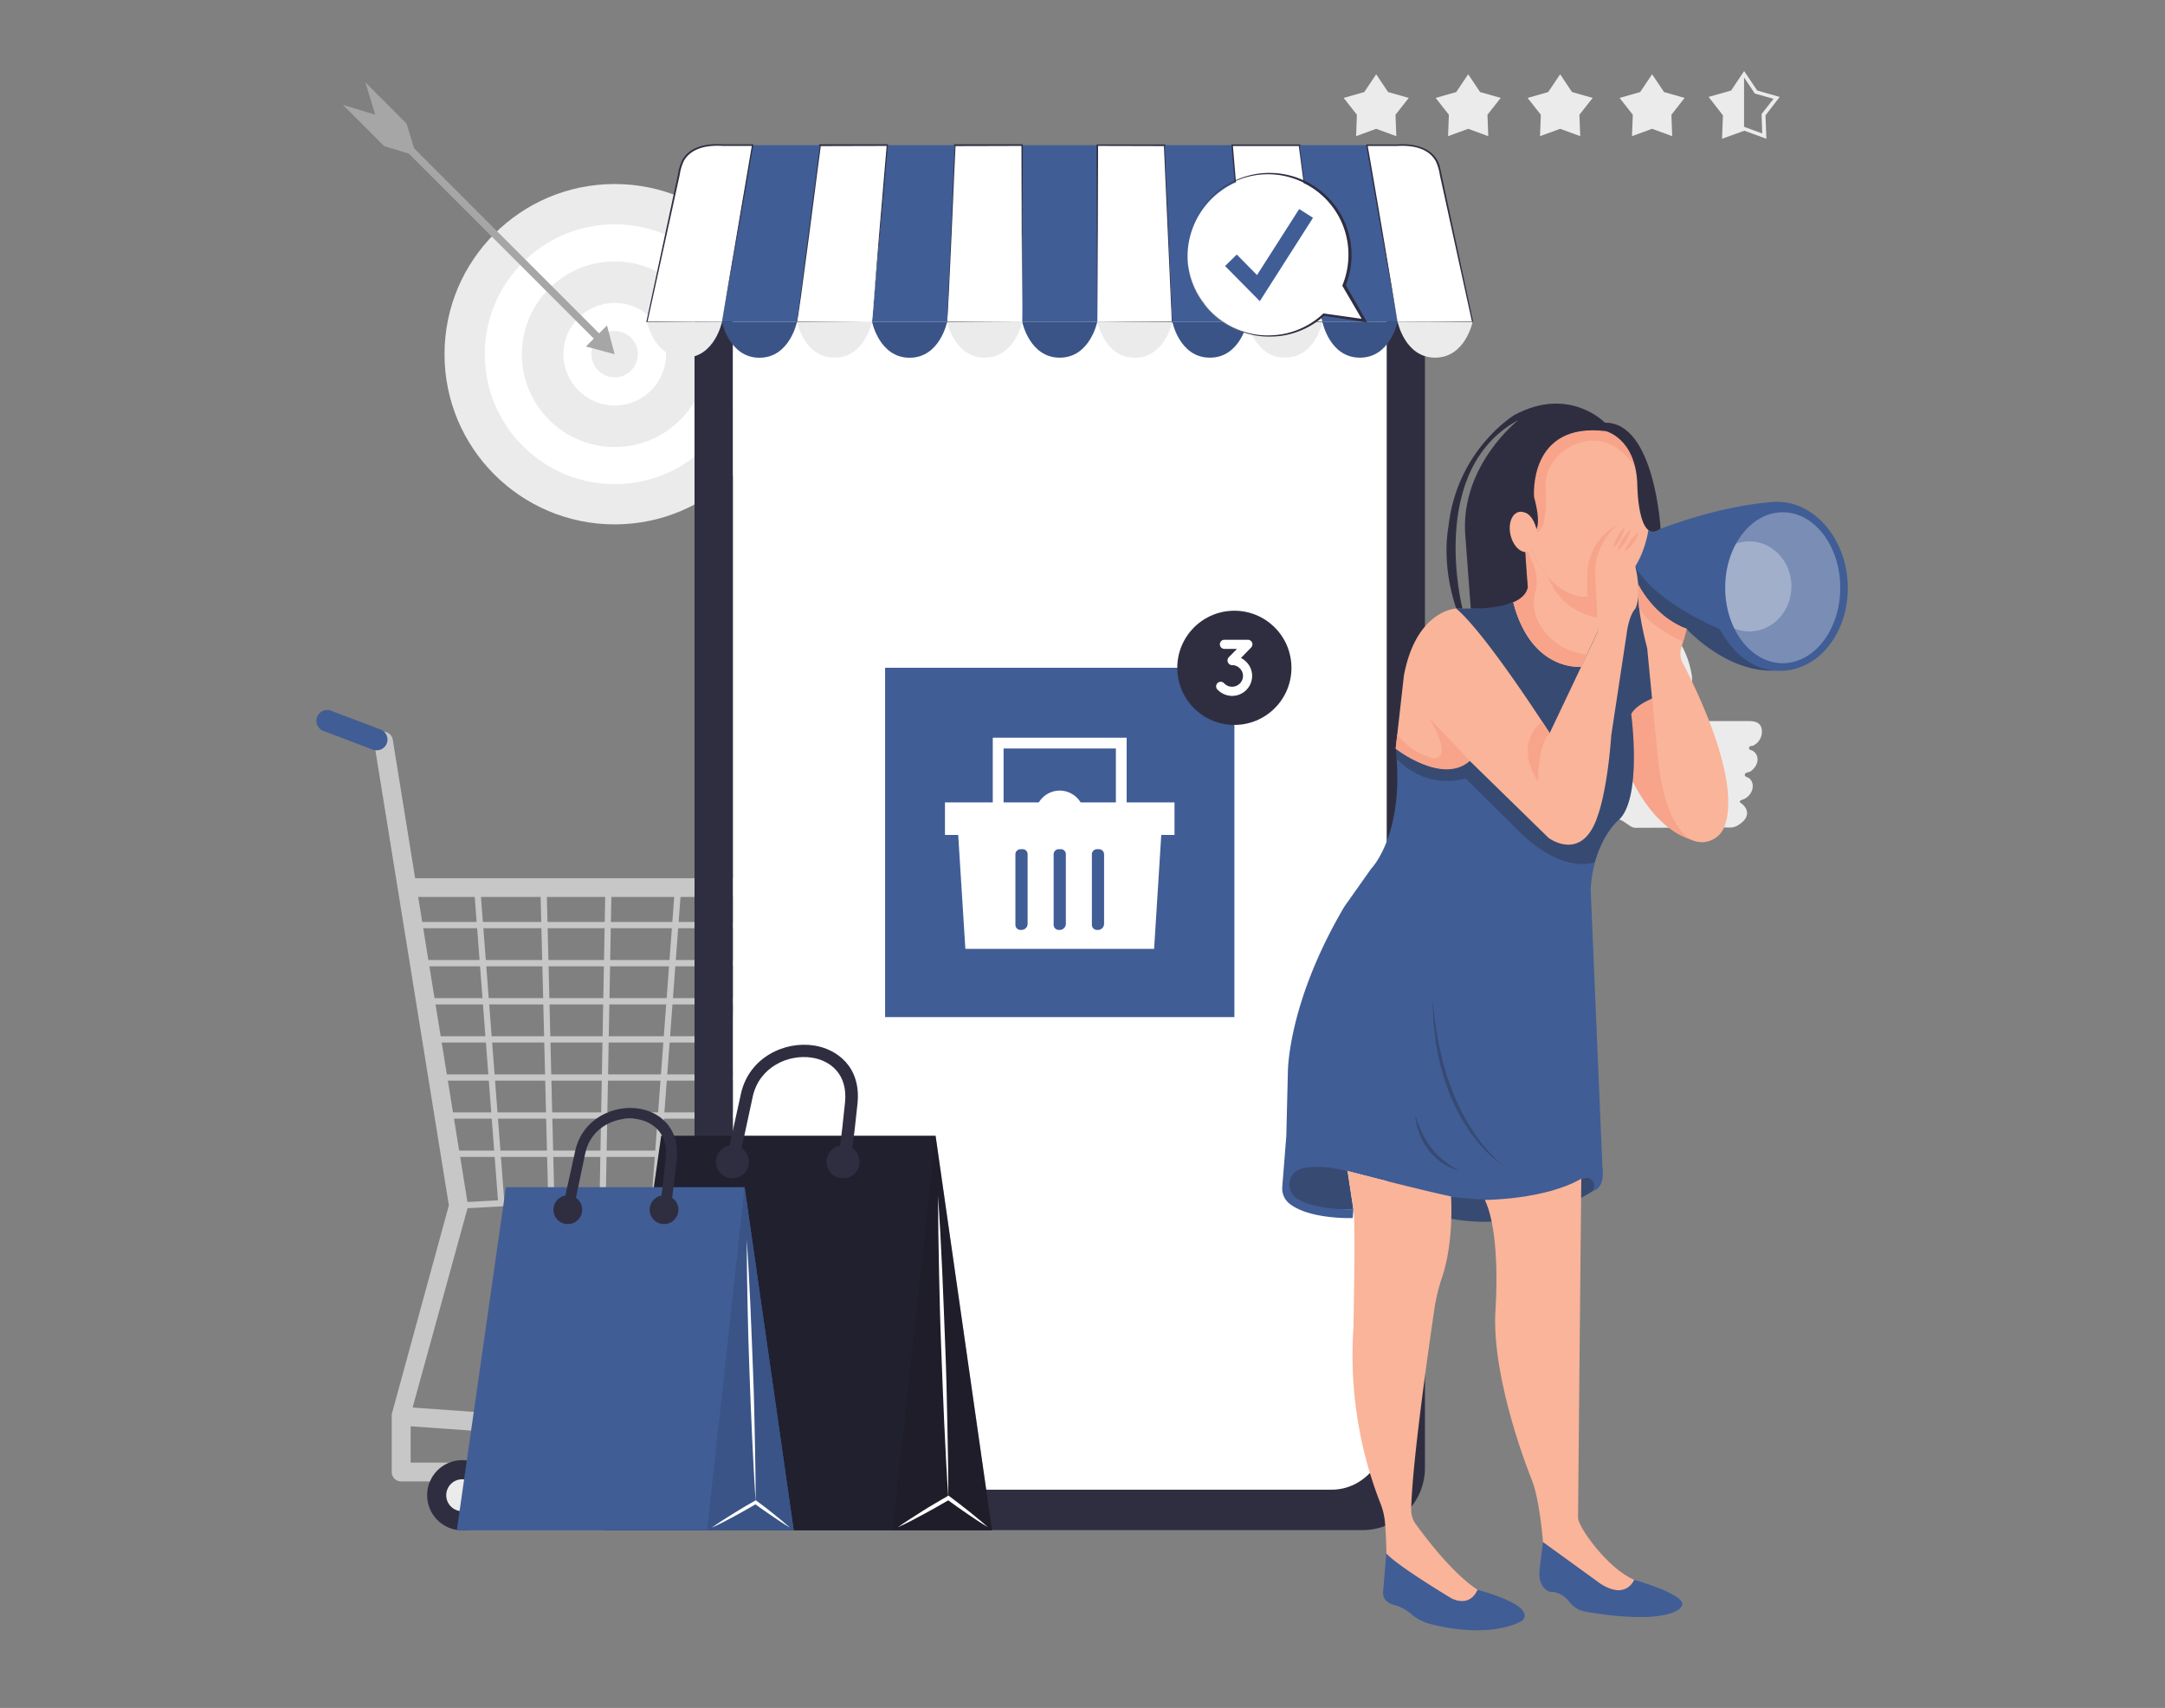  <!DOCTYPE svg PUBLIC "-//W3C//DTD SVG 1.1//EN" "http://www.w3.org/Graphics/SVG/1.1/DTD/svg11.dtd">
<svg id="a3ba303c-bf20-4e19-9e2c-410dc065741d" data-name="Layer 1" xmlns="http://www.w3.org/2000/svg" width="865.76" height="682.89" viewBox="0 0 865.76 682.89">
<rect x="0" y="0" width="865.76" height="682.89" fill="#808080" stroke="none"/>
<defs>
<style xmlns="http://www.w3.org/1999/xhtml">*, ::after, ::before { box-sizing: border-box; }
img, svg { vertical-align: middle; }
</style>
<style xmlns="http://www.w3.org/1999/xhtml">*, body, html { -webkit-font-smoothing: antialiased; }
img, svg { max-width: 100%; }
</style>
</defs>
<g id="fe6294ea-8e11-43ee-8d30-15b930f247ab" data-name="freepik--background-complete--inject-611">
<circle cx="245.8" cy="141.62" r="68.04" fill="#ebebeb"/>
<circle cx="245.81" cy="141.63" r="51.94" fill="#fff"/>
<circle cx="245.8" cy="141.63" r="37.11" fill="#ebebeb"/>
<circle cx="245.82" cy="141.62" r="20.52" fill="#fff"/>
<path d="M236.53,141.63a9.27,9.27,0,1,0,9.27-9.28,9.28,9.28,0,0,0-9.27,9.28Z" fill="#ebebeb"/>
<rect x="194.3" y="29.43" width="2.99" height="124.35" transform="translate(-7.43 165.28) rotate(-45)" fill="#a6a6a6"/>
<polygon points="234.31 138.54 245.8 141.63 242.73 130.14 234.31 138.54" fill="#a6a6a6"/>
<polygon points="137.12 41.93 153.6 58.41 166.53 62.36 162.58 49.43 146.1 32.93 150.05 45.86 137.12 41.93" fill="#a6a6a6"/>
<polygon points="550.32 29.7 555.09 36.81 563.34 39.15 558.05 45.88 558.37 54.44 550.32 51.5 542.29 54.44 542.61 45.88 537.32 39.15 545.55 36.81 550.32 29.7" fill="#ebebeb"/>
<polygon points="587.11 29.7 591.88 36.81 600.11 39.15 594.82 45.88 595.14 54.44 587.11 51.5 579.07 54.44 579.39 45.88 574.1 39.15 582.33 36.81 587.11 29.7" fill="#ebebeb"/>
<polygon points="623.88 29.7 628.64 36.81 636.88 39.15 631.59 45.88 631.92 54.44 623.88 51.5 615.84 54.44 616.16 45.88 610.87 39.15 619.1 36.81 623.88 29.7" fill="#ebebeb"/>
<polygon points="660.66 29.7 665.43 36.81 673.66 39.15 668.38 45.88 668.69 54.44 660.66 51.5 652.61 54.44 652.94 45.88 647.65 39.15 655.89 36.81 660.66 29.7" fill="#ebebeb"/>
<path d="M688.63,55.48l.36-9.36-5.74-7.37,9-2.56,5.21-7.78,5.23,7.78,9,2.56L706,46.12l.35,9.36-8.8-3.22Zm8.8-4.79,7.28,2.67-.28-7.74,4.78-6.11-7.46-2.11L697.44,31l-4.31,6.44-7.46,2.11,4.79,6.11-.29,7.74Z" fill="#ebebeb"/>
<polygon points="697.43 51.5 697.43 29.7 692.66 36.81 684.42 39.15 689.71 45.88 689.4 54.44 697.43 51.5" fill="#ebebeb"/>
<g id="fefdcf2e-d50f-479e-8f36-9bbcc3690681" data-name="freepik--xsrjP0--inject-611">
<path d="M651.51,330c-1.83-1.14-3.42-2.79-5.85-2.55-.94.11-.74-.67-.74-1.19q0-13.74-.11-27.44c0-.66,0-1.22.76-1.58,7-3.55,10-10.49,14.26-16.44a27.47,27.47,0,0,0,5-20.78c-.31-2,.64-3,2.5-3.4,2.24-.52,4.46.08,5.23,1.62a36.83,36.83,0,0,1,4,12c.42,3.48-.82,6.85-1.23,10.29-.32,2.51-.89,5-1.37,7.54.62.45,1.33.22,2,.23h23.19c3.26,0,4.85.92,5.31,3.08a6.19,6.19,0,0,1-3.33,6.71c-.59.3-1.62,0-1.7.94s1,.82,1.54,1.2c2.88,1.91,2.3,5.86-.92,8.17-.79.55-2.3.29-2.33,1.44,0,.9,1.44.89,2,1.54,2.27,2.22,1.16,6.39-2.22,8.09a9.69,9.69,0,0,0-1.35.53c-.39.26-.76.54,0,1.08,3.35,2.37,3.29,5.74-.07,8.14l-1,.72a6.48,6.48,0,0,1-4.06.91q-18.2.09-36.37.13A4.35,4.35,0,0,1,651.51,330Z" fill="#ebebeb" fill-rule="evenodd"/>
<path d="M617,314c0-5.75,0-11.63-.09-17.45,0-1.18.12-1.76,1.57-1.75q10.65.12,21.26,0c1.44,0,1.61.46,1.61,1.7q0,17.53.12,35.08c0,1.44-.39,1.91-1.88,1.9-6.87,0-13.76,0-20.64.09-1.71,0-1.94-.58-1.92-2.07C617.06,325.61,617,319.81,617,314Z" fill="#ebebeb" fill-rule="evenodd"/>
</g>
</g>
<g id="bad808ba-689a-4606-8a39-b7236aedc110" data-name="freepik--Cart--inject-611">
<path d="M348.64,592.31H160.41a3.76,3.76,0,0,1-3.77-3.76V566.12h0v-.62l22.86-83.56L150,299.27l-9.84-3.42a3.76,3.76,0,0,1,2.11-7.18l12.15,4.09a3.74,3.74,0,0,1,2.65,3.05l30,185.65a3.34,3.34,0,0,1,0,1.26L165,562.78l175.3,12.46a3.86,3.86,0,0,1,2.54,1.22l8.62,9.57a3.76,3.76,0,0,1-2.78,6.28ZM164.22,584.8H340.16l-1.94-2.16-174-12.37Z" fill="#c7c7c7"/>
<path d="M417.54,358.63H163.87a3.76,3.76,0,1,1-.46-7.51H417.54a3.76,3.76,0,1,1,.46,7.51Z" fill="#c7c7c7"/>
<path d="M183.33,483.28a1.26,1.26,0,0,1,0-2.51l190.56-10.19L411.4,354.49a1.24,1.24,0,0,1,1.58-.8h0a1.23,1.23,0,0,1,.75,1.58v0L375.93,472.22a1.26,1.26,0,0,1-1.12.87L183.4,483.27Z" fill="#c7c7c7"/>
<path d="M378,462.56H179.85a1.27,1.27,0,0,1-1.26-1.25,1.25,1.25,0,0,1,1.25-1.25H378a1.25,1.25,0,0,1,0,2.5Z" fill="#c7c7c7"/>
<path d="M383.07,447.27H177.51a1.25,1.25,0,0,1,0-2.5H383.07a1.25,1.25,0,0,1,0,2.5Z" fill="#c7c7c7"/>
<path d="M387.72,432.08H175.19a1.26,1.26,0,0,1,0-2.51H387.72a1.26,1.26,0,0,1,.27,2.51Z" fill="#c7c7c7"/>
<path d="M392.78,416.84H172.85a1.27,1.27,0,0,1-.27-2.52h220.2a1.27,1.27,0,0,1,0,2.52Z" fill="#c7c7c7"/>
<path d="M397.59,401.59h-227a1.24,1.24,0,0,1-1.26-1.24,1.27,1.27,0,0,1,1.25-1.26h227a1.25,1.25,0,1,1,0,2.5Z" fill="#c7c7c7"/>
<path d="M402.77,386.35H168.18a1.25,1.25,0,0,1,0-2.5H402.77A1.24,1.24,0,0,1,404,385.1,1.25,1.25,0,0,1,402.77,386.35Z" fill="#c7c7c7"/>
<path d="M407.7,371.12H165.85a1.25,1.25,0,0,1,0-2.5H407.7a1.24,1.24,0,0,1,1.25,1.24,1.27,1.27,0,0,1-1.25,1.26Z" fill="#c7c7c7"/>
<path d="M200.44,481.76a1.26,1.26,0,0,1-1.25-1.17L189.56,355a1.25,1.25,0,0,1,1.13-1.34h0a1.28,1.28,0,0,1,1.35,1.15l9.63,125.54a1.25,1.25,0,0,1-1.15,1.34Z" fill="#c7c7c7"/>
<path d="M355.81,473.49a.86.86,0,0,1-.32,0,1.26,1.26,0,0,1-.89-1.53l31.92-117.37a1.25,1.25,0,1,1,2.41.65h0L357,472.6A1.25,1.25,0,0,1,355.81,473.49Z" fill="#c7c7c7"/>
<path d="M220.46,480.75a1.25,1.25,0,0,1-1.25-1.23L216.1,354.91a1.27,1.27,0,0,1,1.22-1.29h0a1.28,1.28,0,0,1,1.27,1.22l3.09,124.62a1.27,1.27,0,0,1-1.22,1.29Z" fill="#c7c7c7"/>
<path d="M241,479.63h0a1.26,1.26,0,0,1-1.22-1.28h0l2.3-123.5a1.26,1.26,0,0,1,1.25-1.23h0a1.24,1.24,0,0,1,1.22,1.27h0l-2.3,123.58A1.25,1.25,0,0,1,241,479.63Z" fill="#c7c7c7"/>
<path d="M333.94,474.47h-.24a1.24,1.24,0,0,1-1-1.44L357,354.69a1.28,1.28,0,0,1,1.44-1,1.23,1.23,0,0,1,1,1.43L335.13,473.49A1.27,1.27,0,0,1,333.94,474.47Z" fill="#c7c7c7"/>
<path d="M309,476h-.2a1.28,1.28,0,0,1-1-1.44l19.63-119.83a1.25,1.25,0,0,1,2.46.39v0L310.26,474.92A1.26,1.26,0,0,1,309,476Z" fill="#c7c7c7"/>
<path d="M262,478.44h-.1a1.24,1.24,0,0,1-1.15-1.32v0l9.15-122.32a1.25,1.25,0,1,1,2.5.19l-9.15,122.32A1.27,1.27,0,0,1,262,478.44Z" fill="#c7c7c7"/>
<path d="M286.68,476.84h-.14a1.25,1.25,0,0,1-1.11-1.4v0l13.42-120.7a1.25,1.25,0,0,1,2.49.27h0l-13.42,120.7A1.25,1.25,0,0,1,286.68,476.84Z" fill="#c7c7c7"/>
<circle cx="184.84" cy="597.84" r="14.04" fill="#2f2e41" data-secondary="true"/>
<path d="M191.21,597.84a6.38,6.38,0,1,1-6.37-6.38,6.37,6.37,0,0,1,6.37,6.38Z" fill="#ebebeb"/>
<circle cx="310.46" cy="597.84" r="14.04" fill="#2f2e41" data-secondary="true"/>
<path d="M316.84,597.84a6.38,6.38,0,1,1-6.38-6.38,6.37,6.37,0,0,1,6.38,6.38Z" fill="#ebebeb"/>
<path d="M150.61,300a4.13,4.13,0,0,1-1.52-.27l-19.78-7.5a4.31,4.31,0,1,1,3.06-8.06l19.83,7.5a4.31,4.31,0,0,1-1.53,8.33Z" fill="#405d96" data-primary="true"/>
</g>
<path d="M545.22,61.77H302.3a24.8,24.8,0,0,0-24.57,25h0v500a24.82,24.82,0,0,0,24.57,25H545.22a24.85,24.85,0,0,0,24.6-25V86.8A24.84,24.84,0,0,0,545.22,61.77Zm9.22,509.62c0,13.16-9.85,23.81-22,23.81H315.12c-12.19,0-22-10.65-22-23.81V105.75c0-26.81,9.85-28.12,22-28.12h43.53c2.53,0,4.6,2.88,4.6,6.44v1.54c0,8.35,4.57,8.38,10.18,8.38H474.07c5.66,0,10.2,0,10.2-8.38V84.07c0-3.56,2-6.44,4.61-6.44H532.4c12.16,0,22,3.57,22,28.12Z" fill="#2f2e41" data-secondary="true"/>
<path d="M554.53,106.17V571.81c0,13.16-9.86,23.81-22,23.81H315.13c-12.18,0-22-10.65-22-23.81V106.17c0-26.74,9.86-28.18,22-28.18h43.54c2.53,0,4.6,2.88,4.6,6.44V86c0,8.35,4.57,8.37,10.17,8.37H474.07c5.66,0,10.2,0,10.2-8.37V84.49c0-3.57,2-6.44,4.61-6.44H532.4C544.6,78,554.53,81.61,554.53,106.17Z" fill="#fff"/>
<path d="M437.5,83.55H410a1.7,1.7,0,0,1-1.7-1.69h0a1.7,1.7,0,0,1,1.7-1.7H437.5a1.7,1.7,0,0,1,1.69,1.7h0A1.69,1.69,0,0,1,437.5,83.55Z" fill="#fff"/>
<g id="b421bbf2-5e0a-4f3e-819b-fe8d14178311" data-name="freepik--u5Zjqx--inject-611">
<path d="M351.14,88.05l-.42.42-.24.24a5.75,5.75,0,0,0-8.11,0,1.26,1.26,0,0,1-.22-.24c-.15-.13-.28-.28-.42-.42h0c.19-.14.36-.31.53-.46a5.93,5.93,0,0,1,1.24-.79,5.72,5.72,0,0,1,1.62-.54l.82-.11h1.26a5.94,5.94,0,0,1,1.44.35,7.83,7.83,0,0,1,1,.47,7.23,7.23,0,0,1,1,.68l.45.4Z" fill="#a6a6a6"/>
<path d="M343.7,90.08c-.22-.23-.43-.45-.66-.66a4.77,4.77,0,0,1,6.74,0l0,0-.66.66A3.83,3.83,0,0,0,343.7,90.08Z" fill="#a6a6a6"/>
<path d="M348.48,90.74l-.66.66a2,2,0,0,0-2.79,0l-.66-.66a2.88,2.88,0,0,1,4.07,0Z" fill="#a6a6a6"/>
<path d="M347,92a.59.59,0,0,1-.59.59h0a.59.59,0,0,1-.61-.57v0a.6.6,0,0,1,.61-.6A.59.59,0,0,1,347,92Z" fill="#a6a6a6"/>
</g>
<path d="M310.12,89.36a1.74,1.74,0,1,1,1.74,1.74,1.74,1.74,0,0,1-1.74-1.74Z" fill="#a6a6a6"/>
<path d="M315.58,89.36a1.74,1.74,0,1,1,1.74,1.74,1.74,1.74,0,0,1-1.74-1.74Z" fill="#a6a6a6"/>
<path d="M321,89.36a1.74,1.74,0,1,1,1.74,1.74h0A1.72,1.72,0,0,1,321,89.37Z" fill="#a6a6a6"/>
<path d="M326.5,89.36a1.74,1.74,0,1,1,1.74,1.74h0a1.72,1.72,0,0,1-1.72-1.73Z" fill="#a6a6a6"/>
<path d="M331.94,89.36a1.74,1.74,0,1,1,1.74,1.74,1.74,1.74,0,0,1-1.74-1.74Z" fill="#a6a6a6"/>
<path d="M534.85,93.15H520.74V86.61h14.11Zm-13.4-.72h12.68v-5.1H521.48Z" fill="#a6a6a6"/>
<rect x="521.91" y="87.72" width="9.1" height="4.31" fill="#a6a6a6"/>
<rect x="534.85" y="88.14" width="1.25" height="3.49" fill="#a6a6a6"/>
<rect x="408.77" y="58.05" width="30.02" height="70.62" fill="#405d96" data-primary="true"/>
<path d="M438.78,128.66S435.9,143,423.77,143s-15-14.37-15-14.37Z" fill="#405d96" data-primary="true"/>
<path d="M438.78,128.66S435.9,143,423.77,143s-15-14.37-15-14.37Z" opacity="0.1" style="isolation:isolate"/>
<polygon points="408.76 128.67 378.74 128.67 381.8 58.05 408.76 58.05 408.76 128.67" fill="#fff"/>
<path d="M408.76,128.67l-30,.19h-.2s2.88-70.72,2.88-70.83v-.34H409c.12.27-.18,35.39-.11,35.68l-.19,35.23Zm0,0-.19-35.39-.1-35.23.29.29-27,.07.36-.35c-.1,0-3,71.45-3.42,70.41l30,.19Z" fill="#2f2e41" data-secondary="true"/>
<path d="M408.77,128.66S405.9,143,393.74,143s-15-14.37-15-14.37Z" fill="#ebebeb"/>
<polygon points="378.74 128.67 348.73 128.67 354.85 58.05 381.8 58.05 378.74 128.67" fill="#405d96" data-primary="true"/>
<path d="M378.74,128.66s-2.87,14.37-15,14.37-15-14.37-15-14.37Z" fill="#405d96" data-primary="true"/>
<path d="M378.74,128.66s-2.87,14.37-15,14.37-15-14.37-15-14.37Z" opacity="0.1" style="isolation:isolate"/>
<polygon points="348.71 128.67 318.69 128.67 327.89 58.05 354.85 58.05 348.71 128.67" fill="#fff"/>
<path d="M348.71,128.67l-30,.19h-.22s9-70.74,9-70.85v-.32h27.59V58l-3.16,35.44-3.25,35.22Zm0,0,2.88-35.4,3-35.25.28.32-26.95.07.34-.32c-.1,0-9.12,71.47-9.54,70.41l30,.19Z" fill="#2f2e41" data-secondary="true"/>
<path d="M348.71,128.66S345.84,143,333.7,143s-15-14.37-15-14.37Z" fill="#ebebeb"/>
<polygon points="318.69 128.67 288.68 128.67 300.94 58.05 327.88 58.05 318.69 128.67" fill="#405d96" data-primary="true"/>
<path d="M318.7,128.66s-2.88,14.37-15,14.37-15-14.37-15-14.37Z" fill="#405d96" data-primary="true"/>
<path d="M318.7,128.66s-2.88,14.37-15,14.37-15-14.37-15-14.37Z" opacity="0.1" style="isolation:isolate"/>
<path d="M288.71,128.67H258.65l13.4-61.78c1.11-5.11,6.54-8.83,12.94-8.83h15.93Z" fill="#fff"/>
<path d="M288.71,128.67l-30,.19h-.23v-.23c1.88-8.78,10.92-50.9,12.59-58.7a21.37,21.37,0,0,1,1.71-5.85c3.17-5.74,10.21-6.76,16.16-6.36h12.36l-.07.33L295,93.43Zm0,0,6-35.42,6-35.26.28.35H289c-5.75-.35-12.46.57-15.57,6.06a21,21,0,0,0-1.65,5.65l-2.57,11.72-10.3,46.92-.19-.23,30,.18Z" fill="#2f2e41" data-secondary="true"/>
<path d="M288.71,128.66s-2.88,14.37-15,14.37-15-14.37-15-14.37Z" fill="#ebebeb"/>
<polygon points="438.79 128.67 468.81 128.67 465.75 58.05 438.79 58.05 438.79 128.67" fill="#fff"/>
<path d="M438.79,128.67l30-.19-.19.19-3.18-70.61.36.35-26.95-.07.28-.29L439,93.28l-.18,35.39Zm0,0-.19-35.23-.1-35.39v-.29h27.59v.35c0,.26,2.87,70.59,2.87,70.82h-.2l-30-.19Z" fill="#2f2e41" data-secondary="true"/>
<path d="M468.81,128.66s-2.88,14.37-15,14.37-15-14.37-15-14.37Z" fill="#ebebeb"/>
<polygon points="468.81 128.67 498.82 128.67 492.7 58.05 465.75 58.05 468.81 128.67" fill="#405d96" data-primary="true"/>
<path d="M498.82,128.66S496,143,483.82,143s-15-14.37-15-14.37Z" fill="#405d96" data-primary="true"/>
<path d="M498.82,128.66S496,143,483.82,143s-15-14.37-15-14.37Z" opacity="0.1" style="isolation:isolate"/>
<polygon points="498.84 128.67 528.85 128.67 519.66 58.05 492.7 58.05 498.84 128.67" fill="#fff"/>
<path d="M498.84,128.67l30-.19c-.41,1.3-9.39-70.68-9.54-70.4l.35.31-26.92,0L493,58c1.51,17.6,4.43,53,5.85,70.65Zm0,0-3.22-35.22-3.18-35.37v-.32h27.61c.1.52,9,70.62,9.09,71.17h-.21l-30-.19Z" fill="#2f2e41" data-secondary="true"/>
<path d="M528.85,128.66S526,143,513.85,143s-15-14.37-15-14.37Z" fill="#ebebeb"/>
<polygon points="528.85 128.67 558.87 128.67 546.61 58.05 519.67 58.05 528.85 128.67" fill="#405d96" data-primary="true"/>
<path d="M558.84,128.66S556,143,543.81,143s-15-14.37-15-14.37Z" fill="#405d96" data-primary="true"/>
<path d="M558.84,128.66S556,143,543.81,143s-15-14.37-15-14.37Z" opacity="0.1" style="isolation:isolate"/>
<path d="M558.84,128.67h30L575.45,66.89c-1.1-5.11-6.54-8.83-12.93-8.83H546.63Z" fill="#fff"/>
<path d="M558.84,128.67l30-.19-.19.23L578.37,81.8,575.8,70.08a20.53,20.53,0,0,0-1.66-5.65c-3.1-5.49-9.78-6.41-15.56-6.06h-12l.29-.35C550,75.59,556,111,558.84,128.67Zm0,0-6.31-35.2-6.19-35.38-.07-.33h12.36c7-.56,15.51,1.44,17.24,9.27,2.15,10.06,10.92,50.89,13.22,61.64v.23h-.23Z" fill="#2f2e41" data-secondary="true"/>
<path d="M588.89,128.66S586,143,573.89,143s-15-14.37-15-14.37Z" fill="#ebebeb"/>
<rect x="353.94" y="266.99" width="139.68" height="139.68" fill="#405d96" data-primary="true"/>
<polygon points="469.67 333.84 377.88 333.84 377.88 320.83 469.67 320.83 469.67 320.83 469.67 333.84" fill="#fff"/>
<polygon points="464.55 331.08 461.52 379.38 386.04 379.38 383 331.08 464.55 331.08" fill="#fff"/>
<path d="M433.53,325.87a9.76,9.76,0,1,1-9.76-9.76h0A9.77,9.77,0,0,1,433.53,325.87Z" fill="#fff"/>
<path d="M410.93,341.53v27.79a2.48,2.48,0,0,1-2.44,2.5h-.44a2.06,2.06,0,0,1-2-2.07h0V341.53a2.06,2.06,0,0,1,2-2h.81a2,2,0,0,1,2.07,2Z" fill="#405d96" data-primary="true"/>
<path d="M426.22,341.53v27.79a2.48,2.48,0,0,1-2.45,2.5h-.43a2.06,2.06,0,0,1-2-2.07h0V341.53a2.05,2.05,0,0,1,2-2h.81a2,2,0,0,1,2.07,2Z" fill="#405d96" data-primary="true"/>
<path d="M441.51,341.53v27.79a2.48,2.48,0,0,1-2.45,2.5h-.43a2.06,2.06,0,0,1-2-2.07h0V341.53a2.06,2.06,0,0,1,2-2h.81a2.06,2.06,0,0,1,2.07,2Z" fill="#405d96" data-primary="true"/>
<polygon points="450.54 325.08 446.23 325.08 446.23 299.27 401.32 299.27 401.32 325.08 397 325.08 397 294.96 450.54 294.96 450.54 325.08" fill="#fff"/>
<circle cx="493.61" cy="267.02" r="22.83" transform="translate(-36.06 452.49) rotate(-47.71)" fill="#2f2e41" data-secondary="true"/>
<path d="M498.35,264.62a7.84,7.84,0,0,1,2.36,5.61,8,8,0,0,1-13.66,5.66,1.83,1.83,0,1,1,2.37-2.78l.21.21a4.37,4.37,0,0,0,7.44-3.09,4.19,4.19,0,0,0-1.29-3,4.32,4.32,0,0,0-3.06-1.3,1.61,1.61,0,0,1-1.33-.57h0a1.86,1.86,0,0,1,0-2.59l3.28-3.33h-5.22a1.83,1.83,0,0,1,0-3.64H499a1.82,1.82,0,0,1,1.84,1.79h0a2,2,0,0,1-.23.86,2.06,2.06,0,0,1-.31.46l-4.07,4.18A7.1,7.1,0,0,1,498.35,264.62Z" fill="#fff"/>
<g id="e4f362e6-30d5-42af-86f6-d4eb0cd96f94" data-name="freepik--speech-bubble--inject-611">
<path d="M475,105.29a32.48,32.48,0,0,0,54.3,20.55l16.25,2.44-8.13-14a32.1,32.1,0,0,0,2.24-15.65A32.51,32.51,0,0,0,475,105.35h0Z" fill="#fff"/>
<path d="M484.77,78.44a32.82,32.82,0,0,1,53.28,35.92v-.56l8.09,14.08.6,1.05-1.18-.19-16.25-2.5.39-.11a32.76,32.76,0,0,1-16.08,7.94,27.13,27.13,0,0,1-4.49.46,31.26,31.26,0,0,1-13.27-2.17,31.88,31.88,0,0,1-7.84-4.31,32.47,32.47,0,0,1-3.42-2.87,35.11,35.11,0,0,1-3-3.39,32.68,32.68,0,0,1,3.16-43.31Zm-3.07,43.23a28.83,28.83,0,0,0,6.39,6.23,30.7,30.7,0,0,0,7.83,4.22,32,32,0,0,0,8.69,1.91,32.89,32.89,0,0,0,4.44,0,29.52,29.52,0,0,0,4.41-.54,31.93,31.93,0,0,0,15.57-8l.15-.15h.23l16.27,2.29-.58.85-8.19-14-.14-.26.12-.3a32.59,32.59,0,0,0,2.28-14.15A32.15,32.15,0,0,0,535.05,86a33.59,33.59,0,0,0-9.73-10.61,32.15,32.15,0,0,0-43.6,46.27Z" fill="#2f2e41" data-secondary="true"/>
<polygon points="503.79 120.42 489.9 106.37 494.57 101.77 502.67 109.98 519.53 83.57 525.05 87.09 503.79 120.42" fill="#405d96" data-primary="true"/>
</g>
<g id="b648e4e8-5f6c-4cc3-8299-85c3aedfa71e" data-name="freepik--Bags--inject-611">
<polygon points="396.7 611.88 241.84 611.88 264.42 454.13 374.13 454.13 396.7 611.88" fill="#2f2e41" data-secondary="true"/>
<polygon points="396.7 611.88 241.84 611.88 264.42 454.13 374.13 454.13 396.7 611.88" opacity="0.3" style="isolation:isolate"/>
<polygon points="374.12 454.13 356.92 611.88 396.7 611.88 374.12 454.13" opacity="0.1" style="isolation:isolate"/>
<path d="M295.32,465l-4.85-1c0-.14,2.88-13.39,5.84-26.77,3.25-14.45,17.47-21.1,29.35-19.19,8.9,1.43,18.76,8.37,17.25,23.2C341.31,457,340,464.57,340,464.89l-4.88-.79s1.23-7.68,2.8-23.37c1.13-11.39-6-16.68-13.13-17.83-9.62-1.55-21.13,3.78-23.74,15.39C298.15,451.58,295.35,464.87,295.32,465Z" fill="#2f2e41" data-secondary="true"/>
<path d="M359,610.67c3.18-2.27,6.48-4.31,9.77-6.42s6.66-4,10.06-6l.46-.27.43.32c2.62,2,5.23,3.93,7.78,6s5.1,4.11,7.54,6.31c-2.87-1.7-5.55-3.51-8.25-5.36s-5.38-3.72-8-5.65h.88c-3.35,2-6.76,3.87-10.18,5.75S362.56,609.05,359,610.67Z" fill="#fff"/>
<path d="M379.23,599c-.67-10.06-1.18-20.12-1.65-30.18s-.82-20.11-1.22-30.17-.63-20.12-.85-30.18l-.27-15.23c0-5-.13-10.06-.12-15.11.36,5,.61,10.05.92,15.08l.75,15.1c.47,10.06.8,20.12,1.21,30.18s.63,20.12.83,30.17S379.23,588.92,379.23,599Z" fill="#fff"/>
<path d="M299.47,464.51a6.58,6.58,0,1,1-6.6-6.56h0A6.58,6.58,0,0,1,299.47,464.51Z" fill="#2f2e41" data-secondary="true"/>
<path d="M343.71,464.51a6.58,6.58,0,1,1-6.59-6.56h0A6.58,6.58,0,0,1,343.71,464.51Z" fill="#2f2e41" data-secondary="true"/>
<polygon points="317.39 611.88 182.68 611.88 202.32 474.66 297.75 474.66 317.39 611.88" fill="#405d96" data-primary="true"/>
<polygon points="297.75 474.66 282.77 611.88 317.39 611.88 297.75 474.66" fill="#405d96" data-primary="true"/>
<polygon points="297.75 474.66 282.77 611.88 317.39 611.88 297.75 474.66" opacity="0.1" style="isolation:isolate"/>
<path d="M229.21,484.13l-4.23-.89c0-.12,2.47-11.66,5.09-23.28,2.87-12.59,15.19-18.36,25.52-16.7,7.74,1.25,16.32,7.29,15,20.12-1.44,13.81-2.45,20.32-2.49,20.59l-4.31-.69c0-.07,1.06-6.67,2.44-20.32,1-9.91-5.26-14.51-11.49-15.52-8.35-1.35-18.37,3.29-20.64,13.4C231.66,472.5,229.22,484,229.21,484.13Z" fill="#2f2e41" data-secondary="true"/>
<path d="M284.6,610.83c2.77-2,5.63-3.78,8.5-5.57s5.75-3.52,8.74-5.19l.4-.23.36.27c2.29,1.71,4.56,3.42,6.77,5.22s4.44,3.58,6.57,5.49c-2.45-1.44-4.83-3.05-7.19-4.66s-4.68-3.25-7-4.91h.77c-2.87,1.71-5.87,3.36-8.86,5S287.69,609.42,284.6,610.83Z" fill="#fff"/>
<path d="M302.19,600.67c-.59-8.75-1-17.5-1.44-26.25s-.71-17.51-1.06-26.28-.55-17.51-.74-26.28l-.24-13.15c0-4.38-.12-8.76-.1-13.14.31,4.31.53,8.75.8,13.11l.65,13.14c.42,8.76.7,17.51,1.06,26.28s.55,17.51.72,26.28S302.19,591.91,302.19,600.67Z" fill="#fff"/>
<path d="M232.81,483.68a5.75,5.75,0,1,1-5.74-5.75A5.74,5.74,0,0,1,232.81,483.68Z" fill="#2f2e41" data-secondary="true"/>
<path d="M271.29,483.68a5.75,5.75,0,1,1-5.75-5.75A5.74,5.74,0,0,1,271.29,483.68Z" fill="#2f2e41" data-secondary="true"/>
</g>
<path d="M637.14,476.06s-25.29,17.5-58.08,11v-8.85s28.63,4.48,53.28-6.9C632.34,471.28,640.2,468.23,637.14,476.06Z" fill="#405d96" data-primary="true"/>
<path d="M637.14,476.06s-25.29,17.5-58.08,11v-8.85s28.63,4.48,53.28-6.9C632.34,471.28,640.2,468.23,637.14,476.06Z" fill="#231f20" opacity="0.3"/>
<path d="M541.2,483.62l-2.34-15.39A35,35,0,0,0,519.44,466s-9.88,8.27-.47,15A75.38,75.38,0,0,0,541.2,483.62Z" fill="#405d96" data-primary="true"/>
<path d="M541.2,483.62l-2.34-15.39A35,35,0,0,0,519.44,466s-9.88,8.27-.47,15A75.38,75.38,0,0,0,541.2,483.62Z" fill="#231f20" opacity="0.3"/>
<path d="M681.6,336.67s-15.9,1-28.74-24.24l-3.18-32,12.62-8.7s8.32,10,8.32,11.27S681.6,336.67,681.6,336.67Z" fill="#f7a48b"/>
<path d="M515.48,481.12c8,6.55,25.46,5.89,25.46,5.89l.26-3.39c-12.18-.12-18.79-2.11-22.37-4.3a6.61,6.61,0,0,1,1.42-12c7.19-2.18,18.61.92,18.61.92l25.82,6.58c36.05,10.88,60.65.25,67.66-3.53a3.56,3.56,0,0,1,4.65,1,4.13,4.13,0,0,1,.15,3.82c5-1.31,3.65-9.4,3.65-9.4l-4.68-110.79a49.59,49.59,0,0,1,1.71-11.2c3-11.12,9-16.44,9-16.44,10.17-8.09,5.48-42.76,5.48-42.76,2.35-4.42,10.42-7,10.42-7l-1.29-21.9C659,227.7,639,238.39,639,238.39v13.22a3.35,3.35,0,0,1-.37,1.53l-6.9,13.39c-21.87-1.46-26.57-25.76-26.57-25.76-6.72,3-22.79,2.53-22.79,2.53s16.83,51.47,5.39,60.92-29.61-4.92-29.61-4.92c.14,1.38.27,2.73.35,4.05,2.27,31.49-10.2,44-10.2,44L537.6,362.49C514.61,401.49,515,429,515,429l-.62,25.24-1.61,20.22A7.8,7.8,0,0,0,515.48,481.12Z" fill="#405d96" data-primary="true"/>
<path d="M558.12,299.3c.14,1.38.27,2.73.35,4.05,12.65,13.09,27.56,7.84,27.56,7.84l19.1,18.9c19.5,20.52,32.67,14.58,32.67,14.58h0c3-11.12,9-16.44,9-16.44,10.17-8.09,5.48-42.76,5.48-42.76,2.35-4.42,10.42-7,10.42-7l-1.29-21.9c-3-30.74-22.43-18.14-22.43-18.14v13.22a3.35,3.35,0,0,1-.37,1.53l-6.9,13.39c-21.87-1.46-26.57-25.76-26.57-25.76-6.72,3-22.79,2.53-22.79,2.53s16.83,51.47,5.39,60.92S558.12,299.3,558.12,299.3Z" fill="#231f20" opacity="0.3"/>
<path d="M659.17,212c2.34,1.67,4.88-.59,4.88-.59,21.14-7.9,36.7-10,43.46-10.57.62-.09,1.23-.16,1.86-.19s1.24,0,1.86,0h0c14.45.38,26.63,14.37,27.63,32.24,1,18.65-10.48,34.46-25.74,35.31a22.81,22.81,0,0,1-3.51-.08h0c-18.86,1-35.14-16.62-35.14-16.62-13.26-4.76-19.42-17.79-19.42-17.79-.14-1.92-1.14-7.27-1.14-7.27C657.88,221.09,659.17,212,659.17,212Z" fill="#405d96" data-primary="true"/>
<ellipse cx="634.81" cy="203.4" rx="25.1" ry="35.48" fill="#f9b499"/>
<path d="M653.89,186.84s-7.89-14.06-22-9.91c0,0-12.65,3.32-13.89,16.39,0,0,1.46,18.66-3.46,19.39h-3.18V200.58l1-22.19,13.68-8.28h10.38S654.93,172.06,653.89,186.84Z" fill="#f7a48b"/>
<path d="M605.13,240.77c7.24,28,27.14,25.81,27.14,25.81l2.4-5.08,3.92-8.35a3.31,3.31,0,0,0,.38-1.54V238.39c-19.73,4-27.09-20.57-27.09-20.57l-2.17-1.27L611,234.79C610.33,239,605.13,240.77,605.13,240.77Z" fill="#f9b499"/>
<path d="M639,238.39V247s-14.75-2-19.73-16.1C619.24,230.94,626.57,241.07,639,238.39Z" fill="#f7a48b"/>
<path d="M605.13,240.77c7.24,28,27.14,25.81,27.14,25.81l2.27-4.8s-14.3-1.08-20-14.54a16.82,16.82,0,0,1-.47-11,12.56,12.56,0,0,0,.42-3,19.12,19.12,0,0,0-1.64-8.13c-.82-1.9-2-4.91-3.32-8.76l1.25,16.08a8,8,0,0,1-3.85,7.53A10.52,10.52,0,0,1,605.13,240.77Z" fill="#f7a48b"/>
<path d="M601.23,466a44.81,44.81,0,0,1-6.66-6.4l-1.51-1.74L591.65,456c-1-1.19-1.78-2.5-2.65-3.77a84.31,84.31,0,0,1-8.34-16.36l-1.59-4.32c-.52-1.45-.89-2.94-1.34-4.41-1-2.92-1.45-6-2.2-8.95-.4-1.5-.56-3-.83-4.55l-.75-4.56-1.05-9.22c.07,3.09.2,6.19.35,9.29l.55,4.63c.21,1.53.3,3.09.64,4.61a86,86,0,0,0,2,9.1c.44,1.5.79,3,1.29,4.49l1.56,4.41a79.61,79.61,0,0,0,8.77,16.47C591.74,457.9,596,462.63,601.23,466Z" fill="#231f20" opacity="0.3"/>
<path d="M583.57,468a30.11,30.11,0,0,1-6.19-3.94,30.43,30.43,0,0,1-5-5.16,17.24,17.24,0,0,1-1.07-1.47,14.08,14.08,0,0,1-1-1.52l-.92-1.56-.8-1.63c-.59-1.08-.94-2.25-1.44-3.38s-.75-2.33-1.2-3.51c.13,1.24.29,2.48.53,3.71a25.37,25.37,0,0,0,1.08,3.61,25,25,0,0,0,3.66,6.63,23.86,23.86,0,0,0,5.53,5.18A19.33,19.33,0,0,0,583.57,468Z" fill="#231f20" opacity="0.3"/>
<path d="M541.2,531.29a162.6,162.6,0,0,0,10.68,69.45,27.45,27.45,0,0,1,2,8.49c.52,7.09.52,11.9.52,11.9,4.15,4.86,26.09,18,26.09,18,7.85,3.69,10.39-3.47,10.39-3.47-9.74-6.32-20.47-20.39-24.7-26.23a9.75,9.75,0,0,1-1.86-5.94c.34-17.81,6.68-62.47,9.33-80.46a76.74,76.74,0,0,1,3.12-12.66c4.72-14.31,3.49-32,3.49-32-11.3-2.33-41.35-10.16-41.35-10.16l2.34,15.39C542.14,489.78,541.2,531.29,541.2,531.29Z" fill="#f9b499"/>
<path d="M557.44,641.7a16.58,16.58,0,0,1,6.81,3.6,20.2,20.2,0,0,0,8,4.11c25.24,6.23,36.54-1.48,36.54-1.48,5.79-6.23-17.94-12.25-17.94-12.25s-2.54,7.16-10.39,3.47c0,0-21.94-13.16-26.09-18l-1.21,14.55C552.28,640.63,557.44,641.7,557.44,641.7Z" fill="#405d96" data-primary="true"/>
<path d="M598,524.1c-1.59,28,14.27,66.88,14.27,66.88,3.45,7.93,4.76,25.64,4.76,25.64l23,16.65c10.32,6.61,13.48-1.58,13.48-1.58-10.58-4.5-22.46-21.15-22.46-24.84s1.29-135.57,1.29-135.57c-14.72,8.44-38.26,8.47-38.58,8.47C600.37,493.56,598,524.1,598,524.1Z" fill="#f9b499"/>
<path d="M619.94,636.49c4.5-.23,7.4,3.72,7.4,3.72a10.71,10.71,0,0,0,6.61,4.17c34.19,5.82,38.34-1.86,38.34-1.86,4-4.48-18.78-10.83-18.78-10.83s-3.16,8.19-13.48,1.58l-23-16.65-1.31,10.31C614.66,635.4,619.94,636.49,619.94,636.49Z" fill="#405d96" data-primary="true"/>
<path d="M689.91,235a37.13,37.13,0,0,0,3.62,16.26c4.09,8.37,11.23,13.91,19.37,13.91,12.68,0,23-13.5,23-30.17s-10.31-30.18-23-30.18c-7.72,0-14.53,5-18.71,12.62A36.87,36.87,0,0,0,689.91,235Z" fill="#fff" opacity="0.3"/>
<path d="M689.91,235a37.13,37.13,0,0,0,3.62,16.26,15.55,15.55,0,0,0,6,1.2c9.29,0,16.84-8.05,16.84-18s-7.55-18-16.84-18a15.93,15.93,0,0,0-5.36.93A36.87,36.87,0,0,0,689.91,235Z" fill="#fff" opacity="0.3"/>
<path d="M709.63,268.05s-12.8.37-21.91-16.52c0,0-26.24-10.84-33.79-25.16a47,47,0,0,1,1.14,7.27s6.67,13.45,19.42,17.79C674.49,251.43,690,268.83,709.63,268.05Z" fill="#231f20" opacity="0.3"/>
<path d="M647.44,209.53a17.79,17.79,0,0,0-2.27,1.24,22.62,22.62,0,0,0-10.36,19.17v8.94l4.16-.49,3.28-14.18Z" fill="#f7a48b"/>
<path d="M664.05,211.36S661.66,168.73,641.8,169c0,0-14.25-14.88-36.24-3.06,0,0-23,13.9-26.34,44.59,0,0-3.11,14.52,3.11,32.77h2.49s-14.31-55.57,22.4-75.38c0,0-22.6,17.52-21.36,44.79l2.28,30.59s21,.83,22.82-8.5c0,0-1.87-20.46-1.25-29.83,0,0,3.06.32,4.64,6.57,0,0,2-2.25-.9-12.83,0,0-2.49-30.07,28.62-26.34,0,0,11.82,2.7,12.65,20.74C654.72,193.11,654.72,218.41,664.05,211.36Z" fill="#2f2e41" data-secondary="true"/>
<ellipse cx="609.19" cy="212.71" rx="5.29" ry="8.19" transform="translate(-31.96 140) rotate(-12.78)" fill="#f9b499"/>
<path d="M619.69,293.13s-25.05-39.31-37.36-49.83c0,0-16,.57-20.93,26.84l-3.28,29.15s17.34,14,29.61,4.93L619.24,335s13.54,10.26,19.73-9c0,0,3.72-9.45,5.36-32l6.16-40.64s.72-6.88,3.44-10c0,0,2.83-4.25,0-16.93,0,0-.68-3,3.59-10a5.14,5.14,0,0,0,.81-3.16c-.13-1.2-.75-2.19-2.91-.5,0,0,.2-3.56-3.29-1,0,0,.82-3.23-2.46-.94,0,0-.82-3.25-3.9,0,0,0-9,7.76-7.8,20.4l1,20.37a3.22,3.22,0,0,1-.32,1.59Z" fill="#f9b499"/>
<path d="M615,312.43s0-15.19,4.71-19.3l-3-4.62S604.92,296.62,615,312.43Z" fill="#f7a48b"/>
<path d="M587.73,304.22,571.46,287s10.27,16.21,1.64,16.21c0,0-9.57-2.34-14.33-9.69l-.65,5.79S576.9,314.07,587.73,304.22Z" fill="#f7a48b"/>
<path d="M649.67,210.79a15.65,15.65,0,0,0-4.47,8.27,15.75,15.75,0,0,0,4.47-8.27Z" fill="#f7a48b"/>
<path d="M655.42,212.71A15.07,15.07,0,0,0,652,216.2a14.82,14.82,0,0,0-2.29,4.33,14.6,14.6,0,0,0,3.45-3.48A15,15,0,0,0,655.42,212.71Z" fill="#f7a48b"/>
<path d="M652.13,211.73a16.9,16.9,0,0,0-3.33,4,16.6,16.6,0,0,0-2.12,4.78,16.79,16.79,0,0,0,3.34-4A17.14,17.14,0,0,0,652.13,211.73Z" fill="#f7a48b"/>
<path d="M674.49,251.43s-1,3.78-2.11,7.42a8.09,8.09,0,0,0,.52,6.25c5.59,10.67,23.24,46.7,16.84,65A9.64,9.64,0,0,1,673.88,334c-4.64-4.45-9.47-13.87-11.19-33.54l-4-41.31s-3.16-11.5-3.59-20.28v-5.24S661.28,246.92,674.49,251.43Z" fill="#f9b499"/>
<path d="M674.49,251.43l-1.39,5.07s-13.75-5.78-17.67-13.51l-.36-9.35S661.33,246.47,674.49,251.43Z" fill="#f7a48b"/>
</svg>